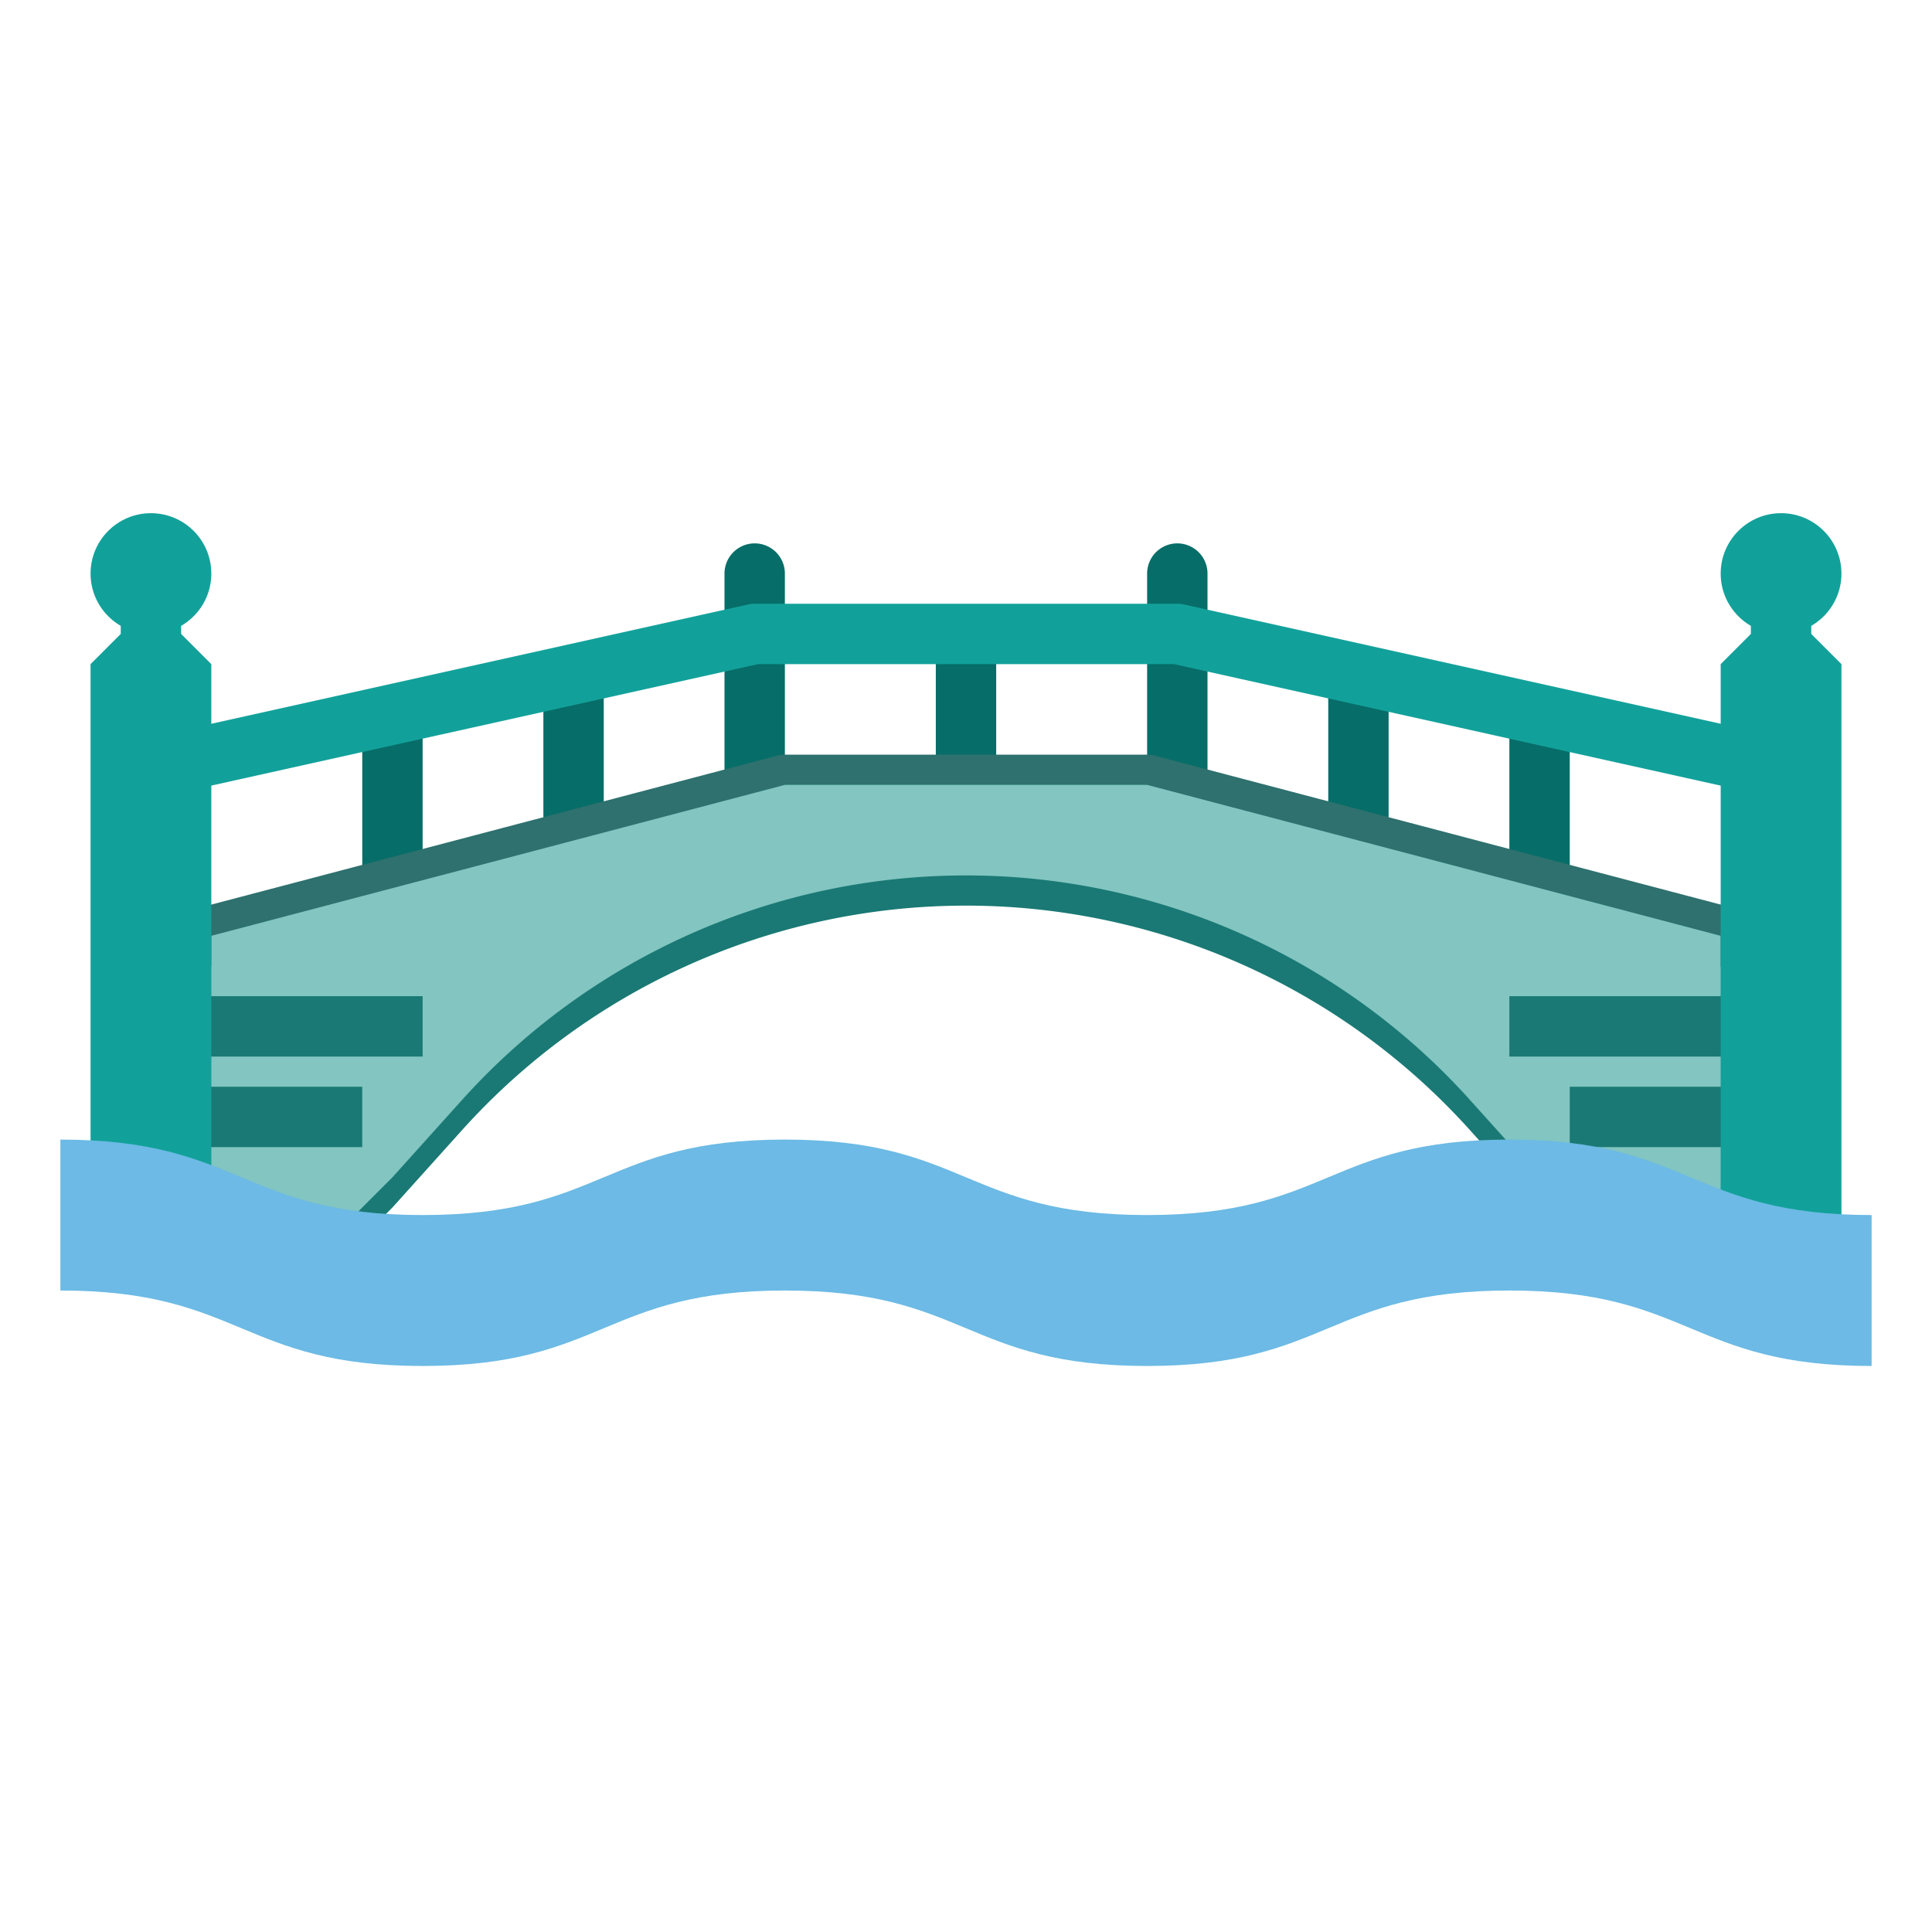 <?xml version="1.0"?>
<svg xmlns="http://www.w3.org/2000/svg" xmlns:xlink="http://www.w3.org/1999/xlink" xmlns:svgjs="http://svgjs.com/svgjs" version="1.1" width="512" height="512" x="0" y="0" viewBox="0 0 512 512" style="enable-background:new 0 0 512 512" xml:space="preserve" class=""><g><path xmlns="http://www.w3.org/2000/svg" d="m464 160h16v16h-16z" fill="#12a19a" data-original="#dc4d41" style="" class=""/><path xmlns="http://www.w3.org/2000/svg" d="m32 160h16v16h-16z" fill="#12a19a" data-original="#dc4d41" style="" class=""/><g xmlns="http://www.w3.org/2000/svg" fill="#b94137"><path d="m200 176a8 8 0 0 1 -8-8v-16a8 8 0 0 1 16 0v16a8 8 0 0 1 -8 8z" fill="#076d68" data-original="#b94137" style="" class=""/><path d="m312 176a8 8 0 0 1 -8-8v-16a8 8 0 0 1 16 0v16a8 8 0 0 1 -8 8z" fill="#076d68" data-original="#b94137" style="" class=""/><path d="m248 168h16v40h-16z" fill="#076d68" data-original="#b94137" style="" class=""/><path d="m152 216c-4.418 0-8 4.418-8 0v-32a8 8 0 0 1 16 0v32c0 4.418-3.582 0-8 0z" fill="#076d68" data-original="#b94137" style="" class=""/><path d="m200 208c-4.418 0-8 4.418-8 0v-40c0-4.418 3.582 0 8 0s8-4.418 8 0v40c0 4.418-3.582 0-8 0z" fill="#076d68" data-original="#b94137" style="" class=""/><path d="m360 216c-4.418 0-8 4.418-8 0v-32c0-4.418 3.582 0 8 0s8-4.418 8 0v32c0 4.418-3.582 0-8 0z" fill="#076d68" data-original="#b94137" style="" class=""/><path d="m408 232c-4.418 0-8 4.418-8 0v-40c0-4.418 3.582 0 8 0s8-4.418 8 0v40c0 4.418-3.582 0-8 0z" fill="#076d68" data-original="#b94137" style="" class=""/><path d="m312 208c-4.418 0-8 4.418-8 0v-40c0-4.418 3.582 0 8 0s8-4.418 8 0v40c0 4.418-3.582 0-8 0z" fill="#076d68" data-original="#b94137" style="" class=""/><path d="m104 232c-4.418 0-8 4.418-8 0v-40a8 8 0 0 1 16 0v40c0 4.418-3.582 0-8 0z" fill="#076d68" data-original="#b94137" style="" class=""/></g><path xmlns="http://www.w3.org/2000/svg" d="m473.735 195.746-160-35.556a8.034 8.034 0 0 0 -1.735-.19h-112a8.034 8.034 0 0 0 -1.735.19l-154.723 34.383a8 8 0 1 0 3.471 15.619l153.865-34.192h110.244l159.143 35.365a8 8 0 1 0 3.47-15.619z" fill="#12a19a" data-original="#f55648" style="" class=""/><path xmlns="http://www.w3.org/2000/svg" d="m470.176 243.458-164.14-43.195a7.992 7.992 0 0 0 -2.036-.263h-96a7.992 7.992 0 0 0 -2.036.263l-152 40a8 8 0 1 0 4.072 15.474l151-39.737h93.93l163.134 42.932a8 8 0 0 0 4.072-15.474z" fill="#2e716e" data-original="#c7463b" style="" class=""/><path xmlns="http://www.w3.org/2000/svg" d="m456 248v80h-48v-8l-18.48-20.54a179.642 179.642 0 0 0 -267.04 0l-18.48 20.54-8 8h-40v-80l152-40h96z" fill="#1a7974" data-original="#a8a8a8" style="" class=""/><path xmlns="http://www.w3.org/2000/svg" d="m456 248v72h-48v-8l-18.48-20.54a179.642 179.642 0 0 0 -267.04 0l-18.48 20.54-16 16-32-8v-72l152-40h96z" fill="#82c5c1" data-original="#cbcbcb" style="" class=""/><circle xmlns="http://www.w3.org/2000/svg" cx="40" cy="152" fill="#12a19a" r="16" data-original="#dc4d41" style="" class=""/><circle xmlns="http://www.w3.org/2000/svg" cx="472" cy="152" fill="#12a19a" r="16" data-original="#dc4d41" style="" class=""/><path xmlns="http://www.w3.org/2000/svg" d="m55 264h57v16h-57z" fill="#1a7974" data-original="#a8a8a8" style="" class=""/><path xmlns="http://www.w3.org/2000/svg" d="m55 288h41v16h-41z" fill="#1a7974" data-original="#a8a8a8" style="" class=""/><path xmlns="http://www.w3.org/2000/svg" d="m400 264h57v16h-57z" fill="#1a7974" data-original="#a8a8a8" style="" class=""/><path xmlns="http://www.w3.org/2000/svg" d="m416 288h41v16h-41z" fill="#1a7974" data-original="#a8a8a8" style="" class=""/><path xmlns="http://www.w3.org/2000/svg" d="m56 328h-32v-152l8-8h16l8 8z" fill="#12a19a" data-original="#dc4d41" style="" class=""/><path xmlns="http://www.w3.org/2000/svg" d="m456 328h32v-152l-8-8h-16l-8 8z" fill="#12a19a" data-original="#dc4d41" style="" class=""/><path xmlns="http://www.w3.org/2000/svg" d="m496 362c-48 0-48-20-96-20s-48 20-96 20-48-20-96-20-48 20-96 20-48-20-96-20v-40c48 0 48 20 96 20s48-20 96-20 48 20 96 20 48-20 96-20 48 20 96 20z" fill="#6cbae5" data-original="#6cbae5" style="" class=""/></g></svg>

